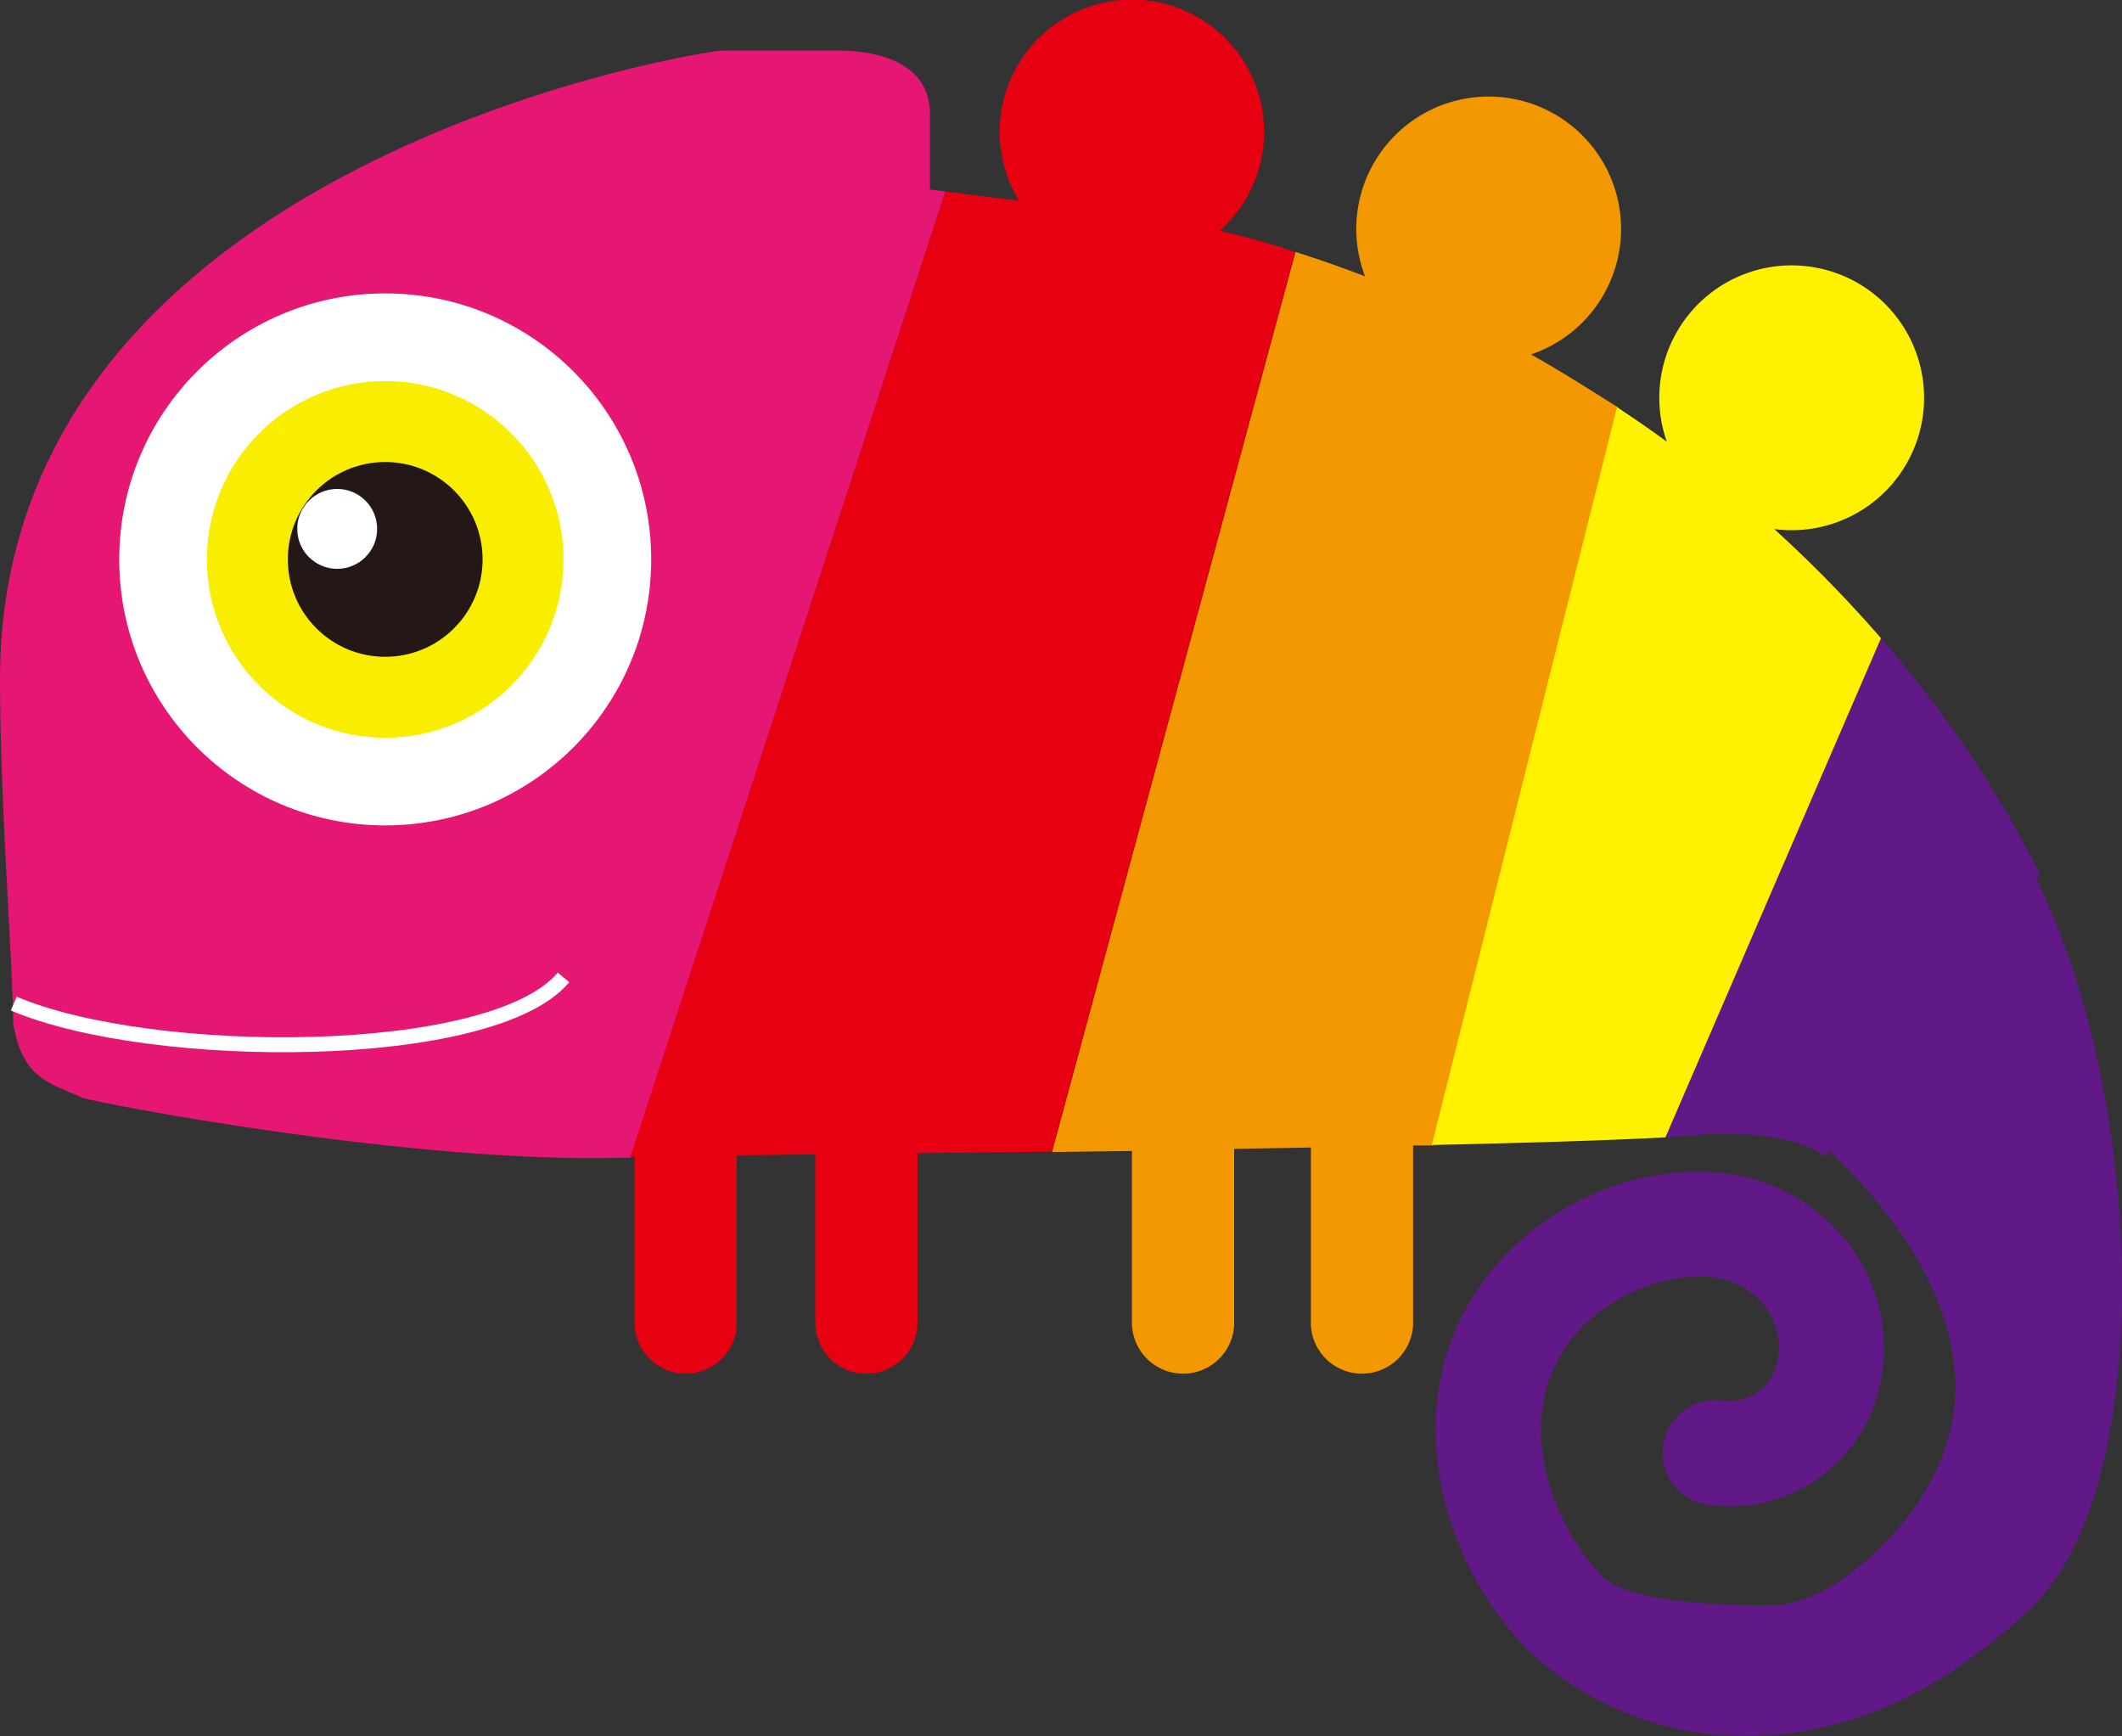 <svg xmlns="http://www.w3.org/2000/svg" viewBox="0 0 141.85 116.06"><rect x="0" y="0" width="141.85" height="116.06" fill="#333333" stroke="none"/><defs><style>.cls-1{fill:#f39800;}.cls-2{fill:#e61673;}.cls-3{fill:#e60012;}.cls-4{fill:#601986;}.cls-5{fill:#fff100;}.cls-6{fill:#fff;}.cls-7{fill:#faee00;}.cls-8{fill:#231815;}.cls-9{fill:none;stroke:#fff;stroke-miterlimit:10;}</style></defs><title>자산 1</title><g id="레이어_2" data-name="레이어 2"><g id="레이어_1-2" data-name="레이어 1"><path class="cls-1" d="M102.34,23.69a8.85,8.85,0,1,0-11.09-5.22q-2.31-.89-4.65-1.63L70.32,77l5.35-.07s0,.07,0,.11V88.58a3.42,3.42,0,0,0,6.83,0V77c0-.07,0-.14,0-.21l5.13-.09c0,.1,0,.2,0,.3V88.58a3.42,3.42,0,0,0,6.83,0V77a3.34,3.34,0,0,0,0-.44l1.34,0,12.38-49.32C106.21,26,104.3,24.79,102.34,23.69Z"/><path class="cls-2" d="M62.17,12.67v-5c0-4.17-4.92-4.29-6.21-4.29H48.25c-1,0-48.25,7.29-48.25,42,0,8.38.88,19.25.88,23,.6,3.77,2.49,4,4.63,5,1.19.38,22.08,4.42,36.25,4h.39L63.2,12.8Z"/><path class="cls-3" d="M81.54,15.42a8.84,8.84,0,1,0-13.42-2L63.2,12.8,42.14,77.32h.28V88.58a3.42,3.42,0,0,0,6.83,0V77.22l5.25-.06V88.58a3.42,3.42,0,0,0,6.83,0V77.08l9-.11L86.59,16.84Q84.08,16,81.54,15.42Z"/><path class="cls-4" d="M136.11,58.73l.27-.27a74.84,74.84,0,0,0-10.64-15.8L111.33,76c1.16-.06,2.15-.13,2.92-.19,6.16-.22,7.75,1.52,7.75,1.52l.28-.43c7.32,7,11.58,15.84,5.55,24.07-2.2,3-6,6.33-9.45,6.33-5.13,0-9.83-.44-11.35-2-3.37-3.54-6.14-10.88-1.74-16.08,3-3.53,8.8-5,11.52-3a4.54,4.54,0,0,1,1.86,5.28A3.3,3.3,0,0,1,115,93.6a3.5,3.5,0,0,0-.69,7,10.29,10.29,0,0,0,10.91-6.49A11.54,11.54,0,0,0,121,80.66c-5.74-4.34-15.59-2.45-21.08,4-6.78,8-4,19.08,2,25.42a21.1,21.1,0,0,0,14.54,5.94q.93,0,1.88-.06c7-.45,12.62-4,17.29-8.34C144.26,99.62,143.43,73.48,136.11,58.73Z"/><path class="cls-5" d="M118.6,35.36a8.85,8.85,0,1,0-7.18-5.84c-1.09-.8-2.2-1.56-3.33-2.31L95.71,76.53c6.38-.14,11.92-.31,15.62-.51l14.41-33.36A85.23,85.23,0,0,0,118.6,35.36Z"/><circle class="cls-6" cx="25.75" cy="37.39" r="17.78"/><circle class="cls-7" cx="25.75" cy="37.39" r="11.92"/><circle class="cls-8" cx="25.75" cy="37.39" r="6.51"/><circle class="cls-6" cx="22.54" cy="35.35" r="2.67"/><path class="cls-9" d="M.92,67.08c9.25,3.92,32,3.92,36.75-1.75"/></g></g></svg>